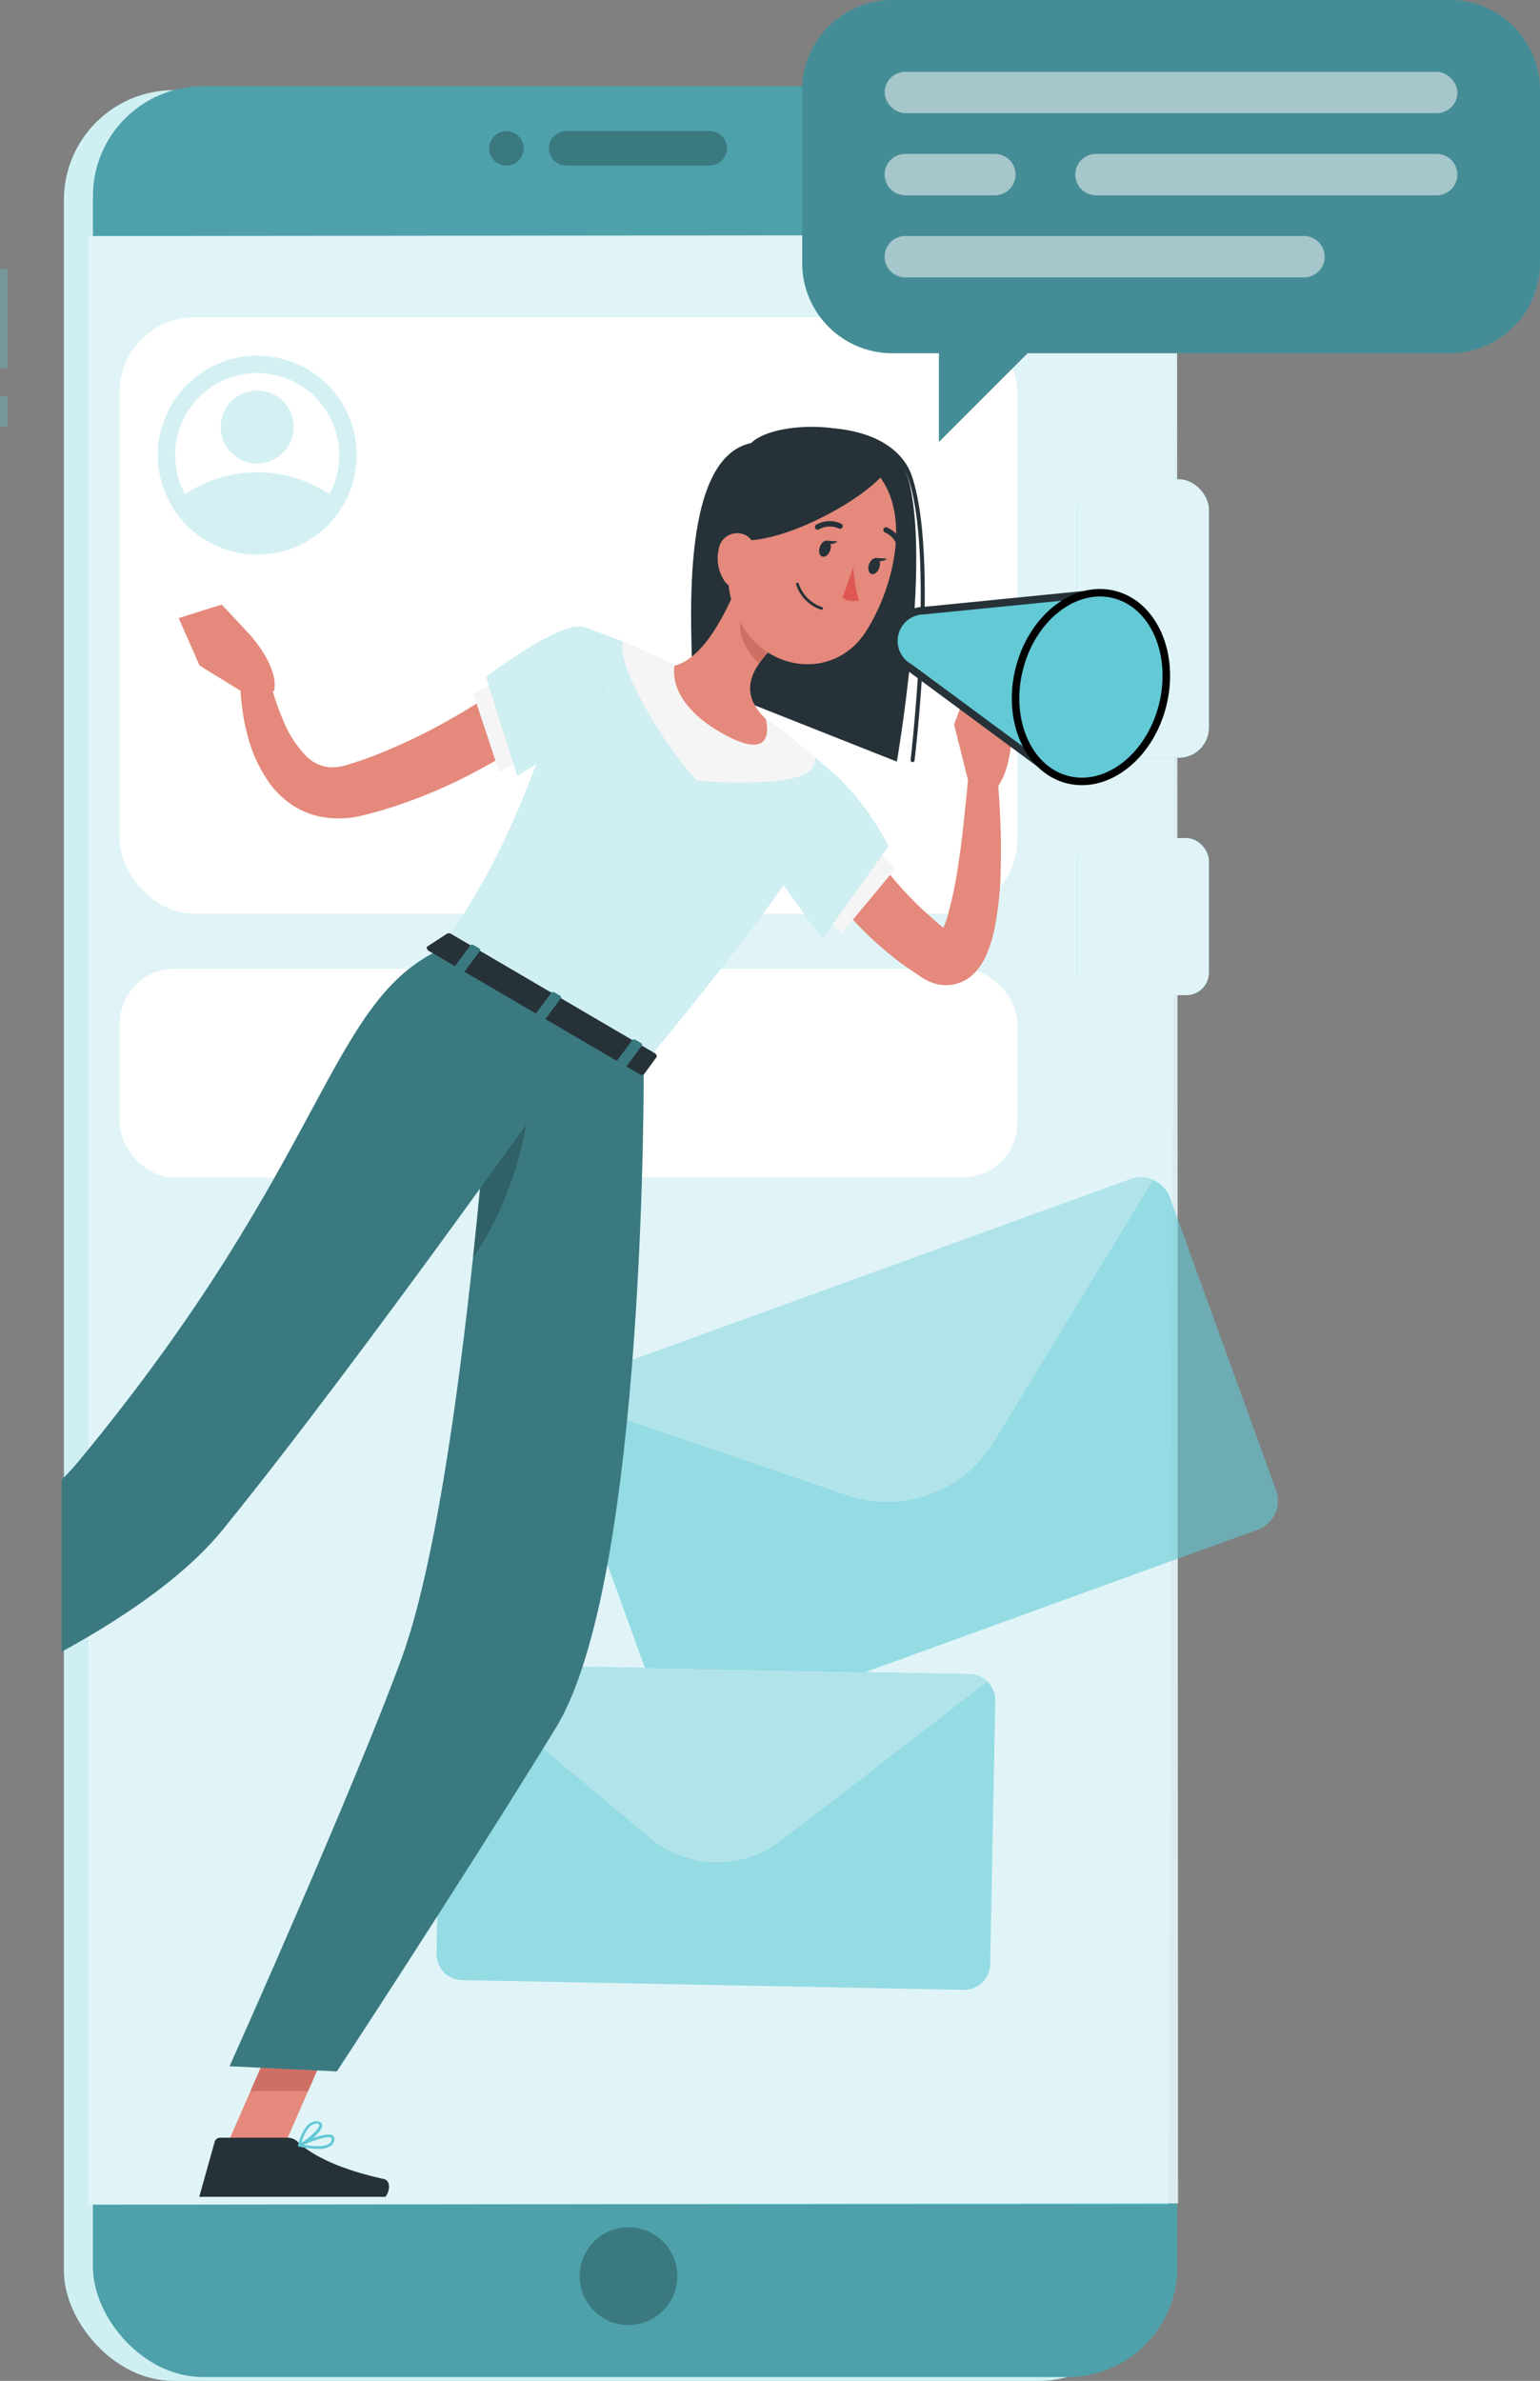 <svg xmlns="http://www.w3.org/2000/svg" xmlns:xlink="http://www.w3.org/1999/xlink" width="204.97" height="316.79" viewBox="0 0 204.97 316.79">
  <rect x="0" y="0" width="204.97" height="316.79" fill="#808080" stroke="none"/>
  <defs>
    <clipPath id="clip-path">
      <rect id="Rectangle_1473" data-name="Rectangle 1473" width="144.32" height="261.93" transform="translate(177.23 129.81)" fill="none"/>
    </clipPath>
  </defs>
  <g id="Group_1977" data-name="Group 1977" transform="translate(-91.53 -310.44)">
    <g id="freepik--Character--inject-35" transform="translate(-77.5 211)">
      <rect id="Rectangle_1460" data-name="Rectangle 1460" width="144.32" height="304.79" rx="14.62" transform="translate(177.54 111.44)" fill="#62c9d5"/>
      <rect id="Rectangle_1461" data-name="Rectangle 1461" width="144.32" height="304.79" rx="14.62" transform="translate(177.54 111.44)" fill="#fff" opacity="0.7"/>
      <rect id="Rectangle_1462" data-name="Rectangle 1462" width="144.32" height="304.79" rx="14.62" transform="translate(181.4 110.92)" fill="#62c9d5"/>
      <rect id="Rectangle_1463" data-name="Rectangle 1463" width="144.32" height="304.79" rx="14.62" transform="translate(181.4 110.92)" opacity="0.2"/>
      <path id="Path_2577" data-name="Path 2577" d="M259.19,402.28a6.51,6.51,0,1,1-6.5-6.5A6.51,6.51,0,0,1,259.19,402.28Z" fill="#62c9d5"/>
      <path id="Path_2578" data-name="Path 2578" d="M259.19,402.28a6.51,6.51,0,1,1-6.5-6.5A6.51,6.51,0,0,1,259.19,402.28Z" opacity="0.4"/>
      <path id="Path_2579" data-name="Path 2579" d="M324.56,392.75H180.96V130.83h144.6Z" fill="#62c9d5"/>
      <path id="Path_2580" data-name="Path 2580" d="M325.83,392.61l-144.95.17V130.85l144.82-.15Z" fill="#fff" opacity="0.8"/>
      <rect id="Rectangle_1464" data-name="Rectangle 1464" width="1" height="13.22" transform="translate(169.03 135.22)" fill="#62c9d5" opacity="0.33"/>
      <rect id="Rectangle_1465" data-name="Rectangle 1465" width="1" height="4.14" transform="translate(169.03 152.11)" fill="#62c9d5" opacity="0.33"/>
      <rect id="Rectangle_1466" data-name="Rectangle 1466" width="119.49" height="79.34" rx="9.94" transform="translate(184.95 141.67)" fill="#fff"/>
      <circle id="Ellipse_183" data-name="Ellipse 183" cx="13.23" cy="13.23" r="13.23" transform="matrix(0.923, -0.386, 0.386, 0.923, 185.946, 152.898)" fill="#62c9d5" opacity="0.27"/>
      <path id="Path_2581" data-name="Path 2581" d="M214.18,160a10.71,10.71,0,0,1-1.32,5.2,10.92,10.92,0,1,1,1.32-5.2Z" fill="#fff"/>
      <path id="Path_2582" data-name="Path 2582" d="M212.86,165.19a10.92,10.92,0,0,1-19.2,0,17.29,17.29,0,0,1,19.2,0Z" fill="#62c9d5" opacity="0.27"/>
      <circle id="Ellipse_184" data-name="Ellipse 184" cx="4.86" cy="4.86" r="4.86" transform="translate(198.4 151.39)" fill="#62c9d5" opacity="0.27"/>
      <rect id="Rectangle_1467" data-name="Rectangle 1467" width="119.49" height="27.77" rx="7.33" transform="translate(184.95 228.34)" fill="#fff"/>
      <path id="Path_2583" data-name="Path 2583" d="M324.75,258.8l14.13,38.94a4.1,4.1,0,0,1-2.45,5.23L262.3,329.86a4.1,4.1,0,0,1-5.23-2.44l-14.13-38.95a4.08,4.08,0,0,1,2.45-5.22l74.13-26.9a4.1,4.1,0,0,1,5.23,2.45Z" fill="#62c9d5" opacity="0.6"/>
      <path id="Path_2584" data-name="Path 2584" d="M322.51,256.44l-21.19,34.87a16.59,16.59,0,0,1-19.55,7.09l-38.62-13.18a4.08,4.08,0,0,1,2.24-2l74.13-26.9A4.1,4.1,0,0,1,322.51,256.44Z" fill="#62c9d5"/>
      <path id="Path_2585" data-name="Path 2585" d="M322.51,256.44l-21.19,34.87a16.59,16.59,0,0,1-19.55,7.09l-38.62-13.18a4.08,4.08,0,0,1,2.24-2l74.13-26.9A4.1,4.1,0,0,1,322.51,256.44Z" fill="#fff" opacity="0.5"/>
      <path id="Path_2586" data-name="Path 2586" d="M301.5,325.73l-.68,35.08a3.47,3.47,0,0,1-3.52,3.39l-66.79-1.3a3.45,3.45,0,0,1-3.38-3.52l.67-35.08a3.51,3.51,0,0,1,1.15-2.51,3.46,3.46,0,0,1,2.37-.88l66.79,1.29a3.47,3.47,0,0,1,3.39,3.53Z" fill="#62c9d5" opacity="0.6"/>
      <path id="Path_2587" data-name="Path 2587" d="M300.45,323.18,273.09,344.3a14.08,14.08,0,0,1-17.62-.34L229,321.79a3.46,3.46,0,0,1,2.37-.88l66.79,1.29a3.46,3.46,0,0,1,2.29.98Z" fill="#62c9d5"/>
      <path id="Path_2588" data-name="Path 2588" d="M300.45,323.18,273.09,344.3a14.08,14.08,0,0,1-17.62-.34L229,321.79a3.46,3.46,0,0,1,2.37-.88l66.79,1.29a3.46,3.46,0,0,1,2.29.98Z" fill="#fff" opacity="0.5"/>
      <path id="Path_2589" data-name="Path 2589" d="M234.13,119.17a2.3,2.3,0,1,1,.67,1.633,2.3,2.3,0,0,1-.67-1.633Z" fill="#62c9d5"/>
      <path id="Path_2590" data-name="Path 2590" d="M244.38,116.87h19.11a2.31,2.31,0,0,1,2.3,2.3h0a2.31,2.31,0,0,1-2.3,2.31H244.38a2.31,2.31,0,0,1-2.3-2.31h0a2.31,2.31,0,0,1,2.3-2.3Z" fill="#62c9d5"/>
      <path id="Path_2591" data-name="Path 2591" d="M234.13,119.17a2.3,2.3,0,1,1,.67,1.633,2.3,2.3,0,0,1-.67-1.633Z" opacity="0.4"/>
      <path id="Path_2592" data-name="Path 2592" d="M244.38,116.87h19.11a2.31,2.31,0,0,1,2.3,2.3h0a2.31,2.31,0,0,1-2.3,2.31H244.38a2.31,2.31,0,0,1-2.3-2.31h0a2.31,2.31,0,0,1,2.3-2.3Z" opacity="0.4"/>
      <rect id="Rectangle_1468" data-name="Rectangle 1468" width="17.55" height="37.05" rx="4.01" transform="translate(312.38 163.21)" fill="#62c9d5"/>
      <rect id="Rectangle_1469" data-name="Rectangle 1469" width="17.55" height="37.05" rx="4.01" transform="translate(312.38 163.21)" fill="#fff" opacity="0.8"/>
      <rect id="Rectangle_1470" data-name="Rectangle 1470" width="17.55" height="20.9" rx="3.01" transform="translate(312.38 210.95)" fill="#62c9d5"/>
      <rect id="Rectangle_1471" data-name="Rectangle 1471" width="17.55" height="20.9" rx="3.01" transform="translate(312.38 210.95)" fill="#fff" opacity="0.8"/>
      <g id="Group_1925" data-name="Group 1925" clip-path="url(#clip-path)">
        <rect id="Rectangle_1472" data-name="Rectangle 1472" width="144.32" height="261.93" transform="translate(177.23 129.81)" fill="none"/>
        <path id="Path_2593" data-name="Path 2593" d="M198.98,385.43l7.35.71,7.65-17.49-7.35-.72Z" fill="#e4897b"/>
        <path id="Path_2594" data-name="Path 2594" d="M124.37,331.86l4.19,6.35,16.06-7.67-4.2-6.36Z" fill="#e4897b"/>
        <path id="Path_2595" data-name="Path 2595" d="M213.98,368.65l-3.94,9.02h-7.67l4.25-9.74Z" fill="#ce6f64"/>
        <path id="Path_2596" data-name="Path 2596" d="M140.42,324.19l4.19,6.35-8.27,3.95-4.2-6.35Z" fill="#ce6f64"/>
        <path id="Path_2597" data-name="Path 2597" d="M281.63,206.42l.24.54.31.63c.2.42.43.85.66,1.28.47.85,1,1.71,1.5,2.53a46.653,46.653,0,0,0,3.47,4.82,52.194,52.194,0,0,0,4.09,4.32c.75.66,1.48,1.34,2.26,2l1.17.92.27.22h0a2,2,0,0,0-.39-.08,1.71,1.71,0,0,0-.85.13.88.88,0,0,0-.42.27c-.07.1.11-.06.26-.32a11,11,0,0,0,.93-2.3,49.924,49.924,0,0,0,1.29-5.91c.34-2.06.62-4.17.84-6.28s.45-4.26.65-6.36l3.86-.06c.24,2.23.34,4.4.43,6.62s.05,4.42,0,6.67a45.636,45.636,0,0,1-.79,6.89,17.048,17.048,0,0,1-1.21,3.8,8,8,0,0,1-1.62,2.31,5.5,5.5,0,0,1-1.8,1.13,5.26,5.26,0,0,1-2.44.3,5.87,5.87,0,0,1-1.92-.6,7.59,7.59,0,0,1-.7-.4l-.38-.25-1.46-1c-1-.66-1.88-1.39-2.79-2.12a48.471,48.471,0,0,1-5.05-4.88,50.63,50.63,0,0,1-4.27-5.59c-.64-1-1.23-2-1.8-3-.28-.53-.55-1.05-.81-1.6l-.38-.85c-.13-.3-.23-.54-.39-.95Z" fill="#e4897b"/>
        <path id="Path_2598" data-name="Path 2598" d="M285.01,211.59l-6.72,9.27,2.78,2.73,7.15-8.6Z" fill="#f5f5f5"/>
        <path id="Path_2599" data-name="Path 2599" d="M274.47,199.36c7.57,2,12.79,12.62,12.79,12.62l-8.74,12.25S268,211,268.27,206.82C268.53,202.44,269.91,198.13,274.47,199.36Z" fill="#62c9d5"/>
        <path id="Path_2600" data-name="Path 2600" d="M274.47,199.36c7.57,2,12.79,12.62,12.79,12.62l-8.74,12.25S268,211,268.27,206.82C268.53,202.44,269.91,198.13,274.47,199.36Z" fill="#fff" opacity="0.7"/>
        <path id="Path_2601" data-name="Path 2601" d="M281,203.27s2.49,2.94-26.33,37.82L228,225.47c6.8-10.59,10.73-17.28,18.58-42.6A90.924,90.924,0,0,1,258.8,188a112.153,112.153,0,0,1,12.12,7.09C275.84,198.61,281,203.27,281,203.27Z" fill="#62c9d5"/>
        <path id="Path_2602" data-name="Path 2602" d="M281,203.27s2.49,2.94-26.33,37.82L228,225.47c6.8-10.59,10.73-17.28,18.58-42.6A90.924,90.924,0,0,1,258.8,188a112.153,112.153,0,0,1,12.12,7.09C275.84,198.61,281,203.27,281,203.27Z" fill="#fff" opacity="0.7"/>
        <path id="Path_2603" data-name="Path 2603" d="M277.54,200.26c-1.88-1.56-4.29-3.49-6.62-5.17A99,99,0,0,0,258.8,188c-2.36-1.23-4.78-2.31-6.84-3.13-.33.55-.06,2.23.95,4.69,3.84,4.95,12.76,12.24,20.2,13.69C276.57,202.75,277.65,201.65,277.54,200.26Z" fill="#f5f5f5"/>
        <path id="Path_2604" data-name="Path 2604" d="M252.91,189.56a54.239,54.239,0,0,0,8.85,13.72,57.131,57.131,0,0,0,11.35,0C265.67,201.8,256.75,194.51,252.91,189.56Z" fill="#f5f5f5"/>
        <path id="Path_2605" data-name="Path 2605" d="M254.7,241.09s.43,68.52-11.72,88.3c-12.64,20.57-29.12,45.66-29.12,45.66l-14.27-.69s16.64-37.12,22.92-54.35c8.65-23.75,12.65-90.36,12.65-90.36Z" fill="#62c9d5"/>
        <path id="Path_2606" data-name="Path 2606" d="M254.7,241.09s.43,68.52-11.72,88.3c-12.64,20.57-29.12,45.66-29.12,45.66l-14.27-.69s16.64-37.12,22.92-54.35c8.65-23.75,12.65-90.36,12.65-90.36Z" opacity="0.4"/>
        <path id="Path_2607" data-name="Path 2607" d="M239.52,243a28.871,28.871,0,0,0-5.89,6.85c-.45,5.1-1,10.83-1.63,16.83C236.35,260.77,239.79,250.4,239.52,243Z" opacity="0.2"/>
        <path id="Path_2608" data-name="Path 2608" d="M247.65,237s-30.19,42.86-49,66c-15.2,18.65-59.2,32-59.2,32l-5.37-9s35-19.54,45.44-32.16c33.42-40.4,33-61.35,48.52-68.26Z" fill="#62c9d5"/>
        <path id="Path_2609" data-name="Path 2609" d="M247.65,237s-30.19,42.86-49,66c-15.2,18.65-59.2,32-59.2,32l-5.37-9s35-19.54,45.44-32.16c33.42-40.4,33-61.35,48.52-68.26Z" opacity="0.4"/>
        <path id="Path_2610" data-name="Path 2610" d="M298,203.77l-2-8,7.63,2.22s-.21,5.38-2.85,7.13Z" fill="#e4897b"/>
        <path id="Path_2611" data-name="Path 2611" d="M298.43,189.35l5.36,2.71-.13,5.97-7.63-2.22Z" fill="#e4897b"/>
        <path id="Path_2612" data-name="Path 2612" d="M202.58,192.29l-7-4.3,7-3.74s3.59,4,2.93,7.1Z" fill="#e4897b"/>
        <path id="Path_2613" data-name="Path 2613" d="M192.81,181.68l5.73-1.8,4.08,4.37-7.03,3.74Z" fill="#e4897b"/>
        <path id="Path_2614" data-name="Path 2614" d="M130.32,337.54l-2.49-8.18a.61.61,0,0,0-.68-.42l-6.75,1a1.22,1.22,0,0,0-.94,1.56c.92,2.83,1.5,4.16,2.6,7.75.67,2.22,1.84,7.21,2.77,10.27s4,2.3,3.89.94c-.51-6.08.49-9.19,1.52-11.6A2,2,0,0,0,130.32,337.54Z" fill="#263238"/>
        <path id="Path_2615" data-name="Path 2615" d="M207.31,383.87h-9a.74.74,0,0,0-.71.55l-2,7.15a1.11,1.11,0,0,0,1.1,1.42c3.16-.05,4.7-.23,8.67-.23,2.44,0,8.76.25,12.13.25s4-3.34,2.63-3.64c-6.13-1.35-9.65-3.22-11.54-5a1.87,1.87,0,0,0-1.28-.5Z" fill="#263238"/>
        <path id="Path_2616" data-name="Path 2616" d="M228.53,223.67l-2.6,1.69c-.2.13-.09.45.22.63l28,16.37c.24.14.51.14.61,0l1.64-2.25c.11-.16,0-.42-.28-.57l-27-15.81A.56.56,0,0,0,228.53,223.67Z" fill="#263238"/>
        <path id="Path_2617" data-name="Path 2617" d="M244.39,194.34c-1.89,1.51-3.69,2.73-5.6,4s-3.85,2.36-5.85,3.44a68,68,0,0,1-12.61,5.33c-.54.19-1.12.32-1.67.47s-1.08.3-1.74.44a12.9,12.9,0,0,1-4.37.22,10.72,10.72,0,0,1-4.36-1.52,12.06,12.06,0,0,1-3.19-2.94,19.37,19.37,0,0,1-3.12-6.87,24.589,24.589,0,0,1-.64-3.47,25.179,25.179,0,0,1-.23-3.52l3.84-.33a36,36,0,0,0,1.87,5.71,14.82,14.82,0,0,0,2.91,4.58,4.94,4.94,0,0,0,3.54,1.66,7.06,7.06,0,0,0,2.08-.33c.87-.28,1.89-.6,2.82-.94A74.638,74.638,0,0,0,229.2,195c1.82-1,3.56-2.15,5.32-3.26s3.49-2.36,5-3.5Z" fill="#e4897b"/>
        <path id="Path_2618" data-name="Path 2618" d="M232.02,191.72l3.46,10.46,3.25-1.95-3.04-10.37Z" fill="#f5f5f5"/>
        <path id="Path_2619" data-name="Path 2619" d="M131.09,341.83a1,1,0,0,1-.48-.13c-.83-.5-1.06-2.27-1.13-3.28a.19.19,0,0,1,.1-.17.21.21,0,0,1,.2,0c.24.2,2.34,2,2.21,2.94a.61.61,0,0,1-.38.49,1.141,1.141,0,0,1-.52.15Zm-1.21-3c.13,1.35.46,2.29.91,2.56a.72.72,0,0,0,.67,0c.14-.07.17-.15.17-.22.07-.51-.93-1.6-1.75-2.34Z" fill="#62c9d5"/>
        <path id="Path_2620" data-name="Path 2620" d="M132.35,339.66a5.22,5.22,0,0,1-2.81-1.12.16.16,0,0,1,0-.17.18.18,0,0,1,.12-.13c.09,0,2.19-.66,3.13-.08a.94.94,0,0,1,.45.66.63.63,0,0,1-.3.73,1.24,1.24,0,0,1-.59.11Zm-2.3-1.17c.77.53,2.2,1,2.67.74.07,0,.16-.12.12-.35a.58.58,0,0,0-.29-.41,4.11,4.11,0,0,0-2.5.02Z" fill="#62c9d5"/>
        <path id="Path_2621" data-name="Path 2621" d="M211.31,385.36a11.8,11.8,0,0,1-2.47-.31.19.19,0,0,1-.14-.16.2.2,0,0,1,.11-.18c.6-.29,3.68-1.68,4.5-1.13a.53.53,0,0,1,.22.5,1.1,1.1,0,0,1-.45.86,3,3,0,0,1-1.77.42Zm-1.84-.55c1,.18,2.68.38,3.39-.16a.73.73,0,0,0,.31-.6.18.18,0,0,0-.06-.17C212.66,383.58,210.81,384.22,209.47,384.81Z" fill="#62c9d5"/>
        <path id="Path_2622" data-name="Path 2622" d="M208.88,385.05a.15.15,0,0,1-.11,0,.16.16,0,0,1-.06-.18c0-.14.78-3.41,2.58-3.18.47.05.59.29.62.47.12.86-1.94,2.5-3,2.92Zm2.25-3.05c-1.08,0-1.73,1.75-2,2.54,1-.57,2.46-1.87,2.39-2.37,0-.08-.11-.14-.3-.16Z" fill="#62c9d5"/>
        <path id="Path_2623" data-name="Path 2623" d="M230.39,228.82l-.72-.42c-.14-.09-.21-.23-.15-.31l2.16-2.91c.06-.08.23-.08.37,0l.73.43c.14.08.21.22.15.3l-2.16,2.91C230.71,228.9,230.54,228.9,230.39,228.82Z" fill="#62c9d5"/>
        <path id="Path_2624" data-name="Path 2624" d="M251.94,241.43l-.72-.43c-.14-.08-.21-.22-.15-.3l2.16-2.91c.06-.08.23-.08.37,0l.73.42c.14.09.21.23.14.31l-2.15,2.91C252.26,241.51,252.09,241.51,251.94,241.43Z" fill="#62c9d5"/>
        <path id="Path_2625" data-name="Path 2625" d="M241.17,235.12l-.73-.42c-.14-.08-.21-.22-.14-.31l2.15-2.9c.07-.09.23-.09.38,0l.72.42c.15.08.21.22.15.31l-2.16,2.9C241.48,235.21,241.31,235.21,241.17,235.12Z" fill="#62c9d5"/>
        <path id="Path_2626" data-name="Path 2626" d="M230.39,228.82l-.72-.42c-.14-.09-.21-.23-.15-.31l2.16-2.91c.06-.08.23-.08.37,0l.73.43c.14.08.21.22.15.3l-2.16,2.91C230.71,228.9,230.54,228.9,230.39,228.82Z" opacity="0.4"/>
        <path id="Path_2627" data-name="Path 2627" d="M251.94,241.43l-.72-.43c-.14-.08-.21-.22-.15-.3l2.16-2.91c.06-.08.23-.08.37,0l.73.42c.14.09.21.23.14.31l-2.15,2.91C252.26,241.51,252.09,241.51,251.94,241.43Z" opacity="0.4"/>
        <path id="Path_2628" data-name="Path 2628" d="M241.17,235.12l-.73-.42c-.14-.08-.21-.22-.14-.31l2.15-2.9c.07-.09.23-.09.38,0l.72.42c.15.08.21.22.15.31l-2.16,2.9C241.48,235.21,241.31,235.21,241.17,235.12Z" opacity="0.4"/>
        <path id="Path_2629" data-name="Path 2629" d="M261.18,190c0-6-2-29.61,7.84-31.61,3.11-3.28,18.52-3.62,20.88,4.72,3.12,10.95-1.5,37.67-1.5,37.67L261.18,190" fill="#263238"/>
        <path id="Path_2630" data-name="Path 2630" d="M290.45,200.84h0a.25.25,0,0,1-.22-.28c0-.27,3.25-27-.34-37.58-1-2.9-3.78-4.93-7.9-5.73-5.36-1.05-11.16.26-12.77,2.12a.25.25,0,0,1-.35,0,.26.26,0,0,1,0-.36c1.88-2.18,8.19-3.27,13.25-2.28,4.3.83,7.24,3,8.28,6.06,3.62,10.71.39,37.53.36,37.8a.26.26,0,0,1-.31.25Z" fill="#263238"/>
        <path id="Path_2631" data-name="Path 2631" d="M268,175.07c-1.51,4.34-4.93,11.93-9.18,12.93,0,0-1.25,4.58,6,8.82,8,4.66,6.12-1.73,6.12-1.73-3.74-3.58-1.75-6.74.78-9.32Z" fill="#e4897b"/>
        <path id="Path_2632" data-name="Path 2632" d="M269.5,179.43l2.2,6.33a15.436,15.436,0,0,0-1.63,1.93c-1.52-1.21-3.15-4.16-2.31-6A8,8,0,0,1,269.5,179.43Z" fill="#ce6f64"/>
        <path id="Path_2633" data-name="Path 2633" d="M268.06,166.42c-2.07,7.27-3.1,10.3-.79,15.21,3.47,7.4,12.84,8.35,17,1.85,3.78-5.85,6.52-16.75.56-22a10.3,10.3,0,0,0-16.77,4.94Z" fill="#e4897b"/>
        <path id="Path_2634" data-name="Path 2634" d="M265.93,171c5.17,1.93,17.32-4.48,20.63-8.41.44-6.06-13.77-3.67-13.77-3.67S265.21,156.59,265.93,171Z" fill="#263238"/>
        <path id="Path_2635" data-name="Path 2635" d="M264.7,172.45a5.51,5.51,0,0,0,.67,4.16c1,1.64,2.84,1,3.64-.62.72-1.48,1.05-4.13-.5-5.2a2.48,2.48,0,0,0-3.81,1.66Z" fill="#e4897b"/>
        <path id="Path_2636" data-name="Path 2636" d="M278.15,172.21c-.21.58-.07,1.16.31,1.29s.85-.23,1.06-.81.06-1.15-.32-1.29S278.35,171.63,278.15,172.21Z" fill="#263238"/>
        <path id="Path_2637" data-name="Path 2637" d="M284.69,174.52c-.2.58-.06,1.15.32,1.29s.85-.23,1.05-.81.06-1.16-.31-1.29S284.9,173.94,284.69,174.52Z" fill="#263238"/>
        <path id="Path_2638" data-name="Path 2638" d="M285.57,173.68l1.53.09S286,174.61,285.57,173.68Z" fill="#263238"/>
        <path id="Path_2639" data-name="Path 2639" d="M282.61,174.9a16.67,16.67,0,0,0,.76,4.42,2.62,2.62,0,0,1-2.2-.34Z" fill="#de5753"/>
        <path id="Path_2640" data-name="Path 2640" d="M278.39,180.56h-.06a5.18,5.18,0,0,1-3.34-3.37.19.19,0,0,1,.14-.22.17.17,0,0,1,.21.14,4.93,4.93,0,0,0,3.11,3.11.18.18,0,0,1-.06.35Z" fill="#263238"/>
        <path id="Path_2641" data-name="Path 2641" d="M277.86,169.92a.36.36,0,0,1-.17-.68,3.59,3.59,0,0,1,3.28-.13.36.36,0,1,1-.34.63,2.87,2.87,0,0,0-2.6.14A.35.35,0,0,1,277.86,169.92Z" fill="#263238"/>
        <path id="Path_2642" data-name="Path 2642" d="M288.84,172.57a.35.35,0,0,1-.34-.27,2.88,2.88,0,0,0-1.66-2,.37.37,0,0,1-.23-.46.35.35,0,0,1,.46-.22,3.56,3.56,0,0,1,2.12,2.51.36.36,0,0,1-.26.44Z" fill="#263238"/>
        <path id="Path_2643" data-name="Path 2643" d="M279,171.38l1.53.09S279.46,172.3,279,171.38Z" fill="#263238"/>
        <path id="Path_2644" data-name="Path 2644" d="M246.6,182.87c-3.15-.75-12.84,6.63-12.84,6.63l4.11,13.11S248,197,248.94,192.87C249.87,188.59,250.19,183.73,246.6,182.87Z" fill="#62c9d5"/>
        <path id="Path_2645" data-name="Path 2645" d="M246.6,182.87c-3.15-.75-12.84,6.63-12.84,6.63l4.11,13.11S248,197,248.94,192.87C249.87,188.59,250.19,183.73,246.6,182.87Z" fill="#fff" opacity="0.7"/>
      </g>
    </g>
    <g id="freepik--bubble-speech--inject-35" transform="translate(-77.5 211)">
      <path id="Path_2646" data-name="Path 2646" d="M362,99.44H287.8a12,12,0,0,0-12,12v23a12,12,0,0,0,12,12H294v11.8l11.8-11.8H362a12,12,0,0,0,12-12v-23A12,12,0,0,0,362,99.44Z" fill="#62c9d5"/>
      <path id="Path_2647" data-name="Path 2647" d="M362,99.44H287.8a12,12,0,0,0-12,12v23a12,12,0,0,0,12,12H294v11.8l11.8-11.8H362a12,12,0,0,0,12-12v-23A12,12,0,0,0,362,99.44Z" opacity="0.3"/>
      <g id="Group_1926" data-name="Group 1926" opacity="0.54">
        <rect id="Rectangle_1474" data-name="Rectangle 1474" width="76.24" height="5.5" rx="2.75" transform="translate(286.77 109)" fill="#f5f5f5"/>
      </g>
      <g id="Group_1927" data-name="Group 1927" opacity="0.54">
        <path id="Path_2648" data-name="Path 2648" d="M360.25,125.43H314.91a2.77,2.77,0,0,1-2.76-2.76h0a2.76,2.76,0,0,1,2.76-2.75h45.34a2.75,2.75,0,0,1,2.75,2.75h0a2.76,2.76,0,0,1-2.75,2.76Z" fill="#f5f5f5"/>
      </g>
      <g id="Group_1928" data-name="Group 1928" opacity="0.54">
        <path id="Path_2649" data-name="Path 2649" d="M301.45,125.43H289.52a2.76,2.76,0,0,1-2.75-2.76h0a2.75,2.75,0,0,1,2.75-2.75h11.93a2.75,2.75,0,0,1,2.75,2.75h0A2.76,2.76,0,0,1,301.45,125.43Z" fill="#f5f5f5"/>
      </g>
      <g id="Group_1929" data-name="Group 1929" opacity="0.54">
        <path id="Path_2650" data-name="Path 2650" d="M342.59,136.35H289.52a2.75,2.75,0,0,1-2.75-2.75h0a2.76,2.76,0,0,1,2.75-2.76h53.07a2.76,2.76,0,0,1,2.75,2.76h0a2.75,2.75,0,0,1-2.75,2.75Z" fill="#f5f5f5"/>
      </g>
    </g>
    <path id="Path_2651" data-name="Path 2651" d="M357.615,252.655a4.034,4.034,0,0,0,0,7.812l20.347,8.405V245.38Z" transform="translate(-71.367 60.022) rotate(14)" fill="#62c9d5" stroke="#263238" stroke-linecap="round" stroke-linejoin="round" stroke-width="1"/>
    <ellipse id="Ellipse_185" data-name="Ellipse 185" cx="9.842" cy="12.702" rx="9.842" ry="12.702" transform="translate(230.255 387.154) rotate(14)" fill="#62c9d5" stroke="#000" stroke-width="1"/>
  </g>
</svg>
